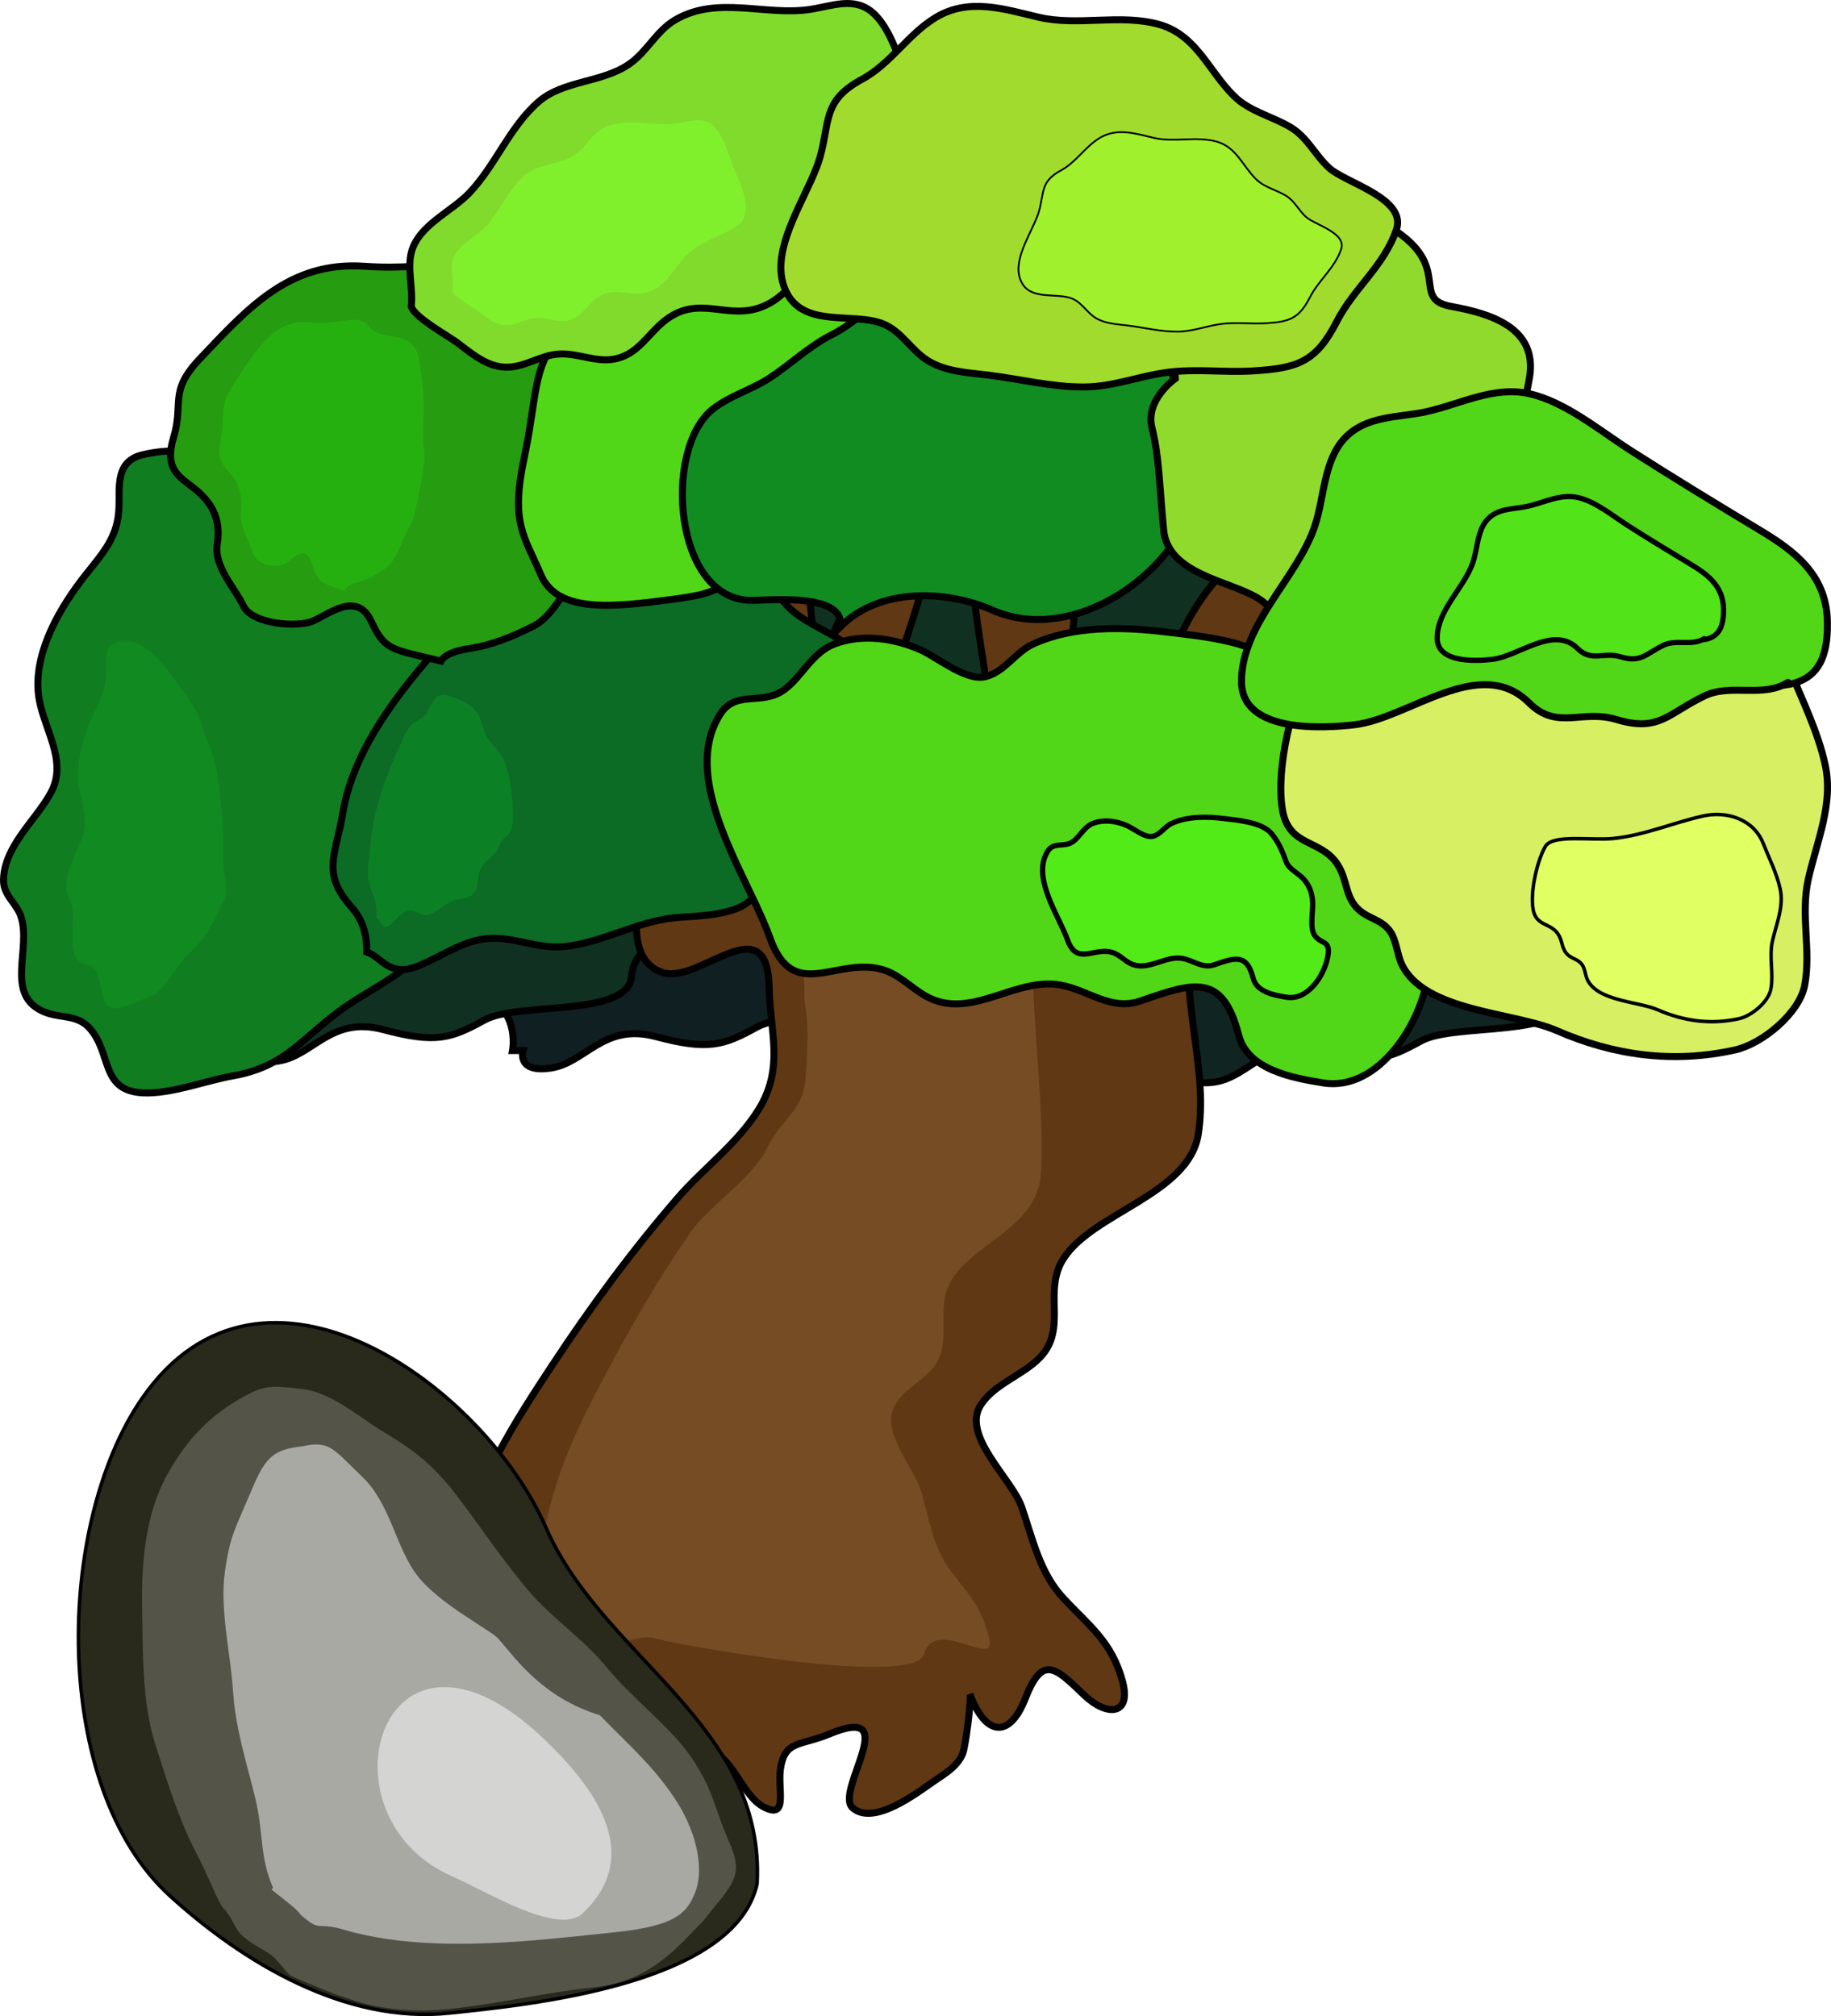 <svg id="test" version="1.0" xmlns="http://www.w3.org/2000/svg" xmlns:xlink="http://www.w3.org/1999/xlink" x="0px" y="0px"
	 width="262.005px" height="288.538px" viewBox="0 0 262.005 288.538" enable-background="new 0 0 262.005 288.538"
	 xml:space="preserve">
<g id="Calque_2">
	<path fill="#101F21" stroke="#000000" stroke-miterlimit="10" d="M101.464,95.229c0,0-7.518-0.776-13.478,7.063
		s-12.09,6.998-14.59,12.998s-3.823,12.799-3.323,16.049s-4.318,9.383-0.03,11.633s3.296,7.383,3.296,7.383h1.5
		c0,0-0.977,3.25,4,2.5s7.5-6.5,15-4.5s9.667,1.292,14.5-1.375s20.592-0.313,21.046-6.313s9.431-6.28,11.954-9.781
		s7.75-1.766,7.5-8.266s-3.5-15.258-6.5-16.508s-10.25-5.754-10.5-7.754s-10.5-7.752-16.25-7.252s-10.875-1.626-12.5,1.249
		S101.464,95.229,101.464,95.229z"/>
	<path fill="#102421" stroke="#000000" stroke-miterlimit="10" d="M196.464,97.229c0,0-7.518-0.776-13.478,7.063
		s-12.09,6.998-14.59,12.998s-3.823,12.799-3.323,16.049s-4.318,9.383-0.03,11.633s3.296,7.383,3.296,7.383h1.5
		c0,0-0.977,3.25,4,2.5s7.5-6.5,15-4.5s9.667,1.292,14.5-1.375s20.592-0.313,21.046-6.313s9.431-6.28,11.954-9.781
		s7.75-1.766,7.5-8.266s-3.5-15.258-6.5-16.508s-10.25-5.754-10.5-7.754s-10.5-7.752-16.25-7.252s-10.875-1.626-12.5,1.249
		S196.464,97.229,196.464,97.229z"/>
	<path fill="#103121" stroke="#000000" stroke-miterlimit="10" d="M62.464,94.229c0,0-7.518-0.776-13.478,7.063
		s-12.09,6.998-14.59,12.998s-3.823,12.799-3.323,16.049s-4.318,9.383-0.03,11.633s3.296,7.383,3.296,7.383h1.5
		c0,0-0.977,3.25,4,2.5s7.5-6.5,15-4.5s9.667,1.292,14.5-1.375s20.592-0.313,21.046-6.313s9.431-6.28,11.954-9.781
		s7.75-1.766,7.5-8.266s-3.5-15.258-6.5-16.508s-10.25-5.754-10.5-7.754s-10.5-7.752-16.25-7.252s-10.875-1.626-12.5,1.249
		S62.464,94.229,62.464,94.229z"/>
	<path fill="#103121" stroke="#000000" stroke-miterlimit="10" d="M141.464,65.229c0,0-7.518-0.776-13.478,7.063
		s-12.09,6.998-14.59,12.998s-3.823,12.799-3.323,16.049s-4.318,9.383-0.03,11.633s3.296,7.383,3.296,7.383h1.5
		c0,0-0.977,3.25,4,2.5s7.5-6.5,15-4.5s9.667,1.292,14.5-1.375s20.592-0.313,21.046-6.313s9.431-6.28,11.954-9.781
		s7.75-1.766,7.5-8.266s-3.5-15.258-6.5-16.508s-10.25-5.754-10.5-7.754s-10.5-7.752-16.25-7.252s-10.875-1.626-12.5,1.249
		S141.464,65.229,141.464,65.229z"/>
	<path fill="#603813" stroke="#000000" stroke-miterlimit="10" d="M60.171,249.854c-0.434-0.32,2.603-11.88,2.867-13.324
		c0.904-4.942,1.729-9.907,2.942-14.786c2.52-10.136,7.384-17.78,13.048-26.372c5.482-8.317,11.399-16.357,17.918-23.896
		c3.71-4.29,8.584-7.815,11.595-12.671c3.709-5.984,1.657-11.088,1.516-17.537c-0.257-11.69-9.81-0.606-15.055-2.037
		c-5.297-1.447-4.164-9.31-2.83-13.043c1.667-4.667,2-7.667,1-12.668c-1.009-5.045-1.938-12.426-7.897-13.898
		c-4.623-1.143-10.028,1.884-13.913,4.05c-8.472,4.722-17.072,9.267-24.741,15.252c-4.99,3.895-10.496,7.912-11.781-1.402
		c-1.333-9.667-1.667-16.667,4.667-15.667s2,1.333,10.333,0.333s8.333-1,8.333-1s4.334-4.667,8.667-5s9-3.667,17-3.333
		c7.998,0.333,10.332-0.333,14.33,3.331c8.767,8.033,8.913,18.851,5.248,29.487c-0.006,0.016,8.188,1.893,8.731,2.251
		c1.936,1.277,3.348,4.715,6.214,3.164c2.825-1.529,1.959-7.01,0.909-9.269c-1.58-3.4-5.126-5.302-7.188-8.371
		c-5.008-7.454-5.335-19.084-4.414-27.684c0.282-2.634,1.621-12.818,6.27-8.517c1.806,1.671,2.993,18.871,2.4,19.108
		c1.028-0.411,4.119-9.978,7.5-14.076c3.815-4.625,7.952-3.813,9.001-3.758c1.157,0.068-2.851,12.042-3.185,13.019
		c-0.784,2.293-1.309,4.669-2.026,6.918c-0.902,2.828-3.08,4.766-4.04,7.646c-1.5,4.5-0.5,4.5,1.25,5.75s3.75,1,5,3.75
		s1.25-0.25,3.75,7s2.5,7.25,2.5,7.25s-0.25-1,1.5,3.75s3.25,7,6.25,3.5s3.5-8,1.25-10.5c-1.172-1.302-2.252-11.321-2.983-21.018
		c-0.563-7.451-2.344-14.811-2.863-22.212c-0.241-3.432,0.436-6.972,3.985-8.188c3.561-1.22,9.297,0.592,10.166,4.71
		c1.762,8.341-2.199,17.437,0.229,25.691c1.25,4.25-0.033,22.517,0.717,24.517s0,3.5,3,4c3.369,0.562,6.453-17.473,6.89-19.973
		c1.604-9.183,1.682-19.071,6.867-27.176c5.578-8.72,13.021-13.198,23.314-10.716c-3.178,9.373-10.934,18.259-16.049,26.685
		c-6.01,9.896-7.499,22.229-8.226,33.663c-0.545,8.582,2.665,17.205,1.328,25.742c-1.351,8.629-15.094,11.195-19.302,17.831
		c-2.987,4.709,0.639,9.925-3.315,14.083c-2.439,2.564-6.485,3.775-8.463,6.759c-2.929,4.418,4.422,10.65,5.811,14.663
		c1.571,4.537,2.577,9.41,5.949,13.036c3.765,4.048,6.947,6.241,8.482,11.928c1.33,4.926-2.284,5.044-5.481,1.972
		c-4.173-4.009-5.96-5.828-8.445,0.514c-2.298,5.86-5.774,5.24-7.913-0.7c0.266,0.738-0.635,7.529-1,8.47
		c-0.743,1.909-2.515,2.914-4.137,4.027c-2.382,1.636-8.636,6.497-11.656,3.806c-2.635-2.35,7.492-15.094-3.338-10.546
		c-4.032,1.693-6.413,0.815-6.984,5.063c-0.399,2.971,1.172,7.306-2.483,5.313c-3.468-1.891-4.653-8.906-9.682-8.301
		c-3.638,0.438-3.452,4.783-6.567,1.426c-1.944-2.095-1.22-10.564-3.85-11.316c-1.75-0.5-6.5,0.5-10,2s-0.5,1.5-5,6.25
		c-1.308,1.381-3.222,5.055-5.186,5.563C66.168,254.875,62.113,251.283,60.171,249.854z"/>
	<path fill="#754C24" d="M115.105,142.178c0.077-2.705-0.611-5.732-1.317-7.635c-1.063-2.865-3.444-4.467-4.831-7.054
		c-3.366-6.279-3.587-16.081-2.966-23.326c0.19-2.22,1.09-10.8,4.212-7.176c1.214,1.406,2.013,15.9,1.614,16.1
		c0.691-0.346,2.769-8.407,5.041-11.86c2.564-3.896,5.344-3.213,6.048-3.167c0.779,0.058-1.916,10.148-2.14,10.971
		c-0.527,1.933-0.88,3.935-1.361,5.83c-0.607,2.382-2.072,4.015-2.715,6.442c-1.01,3.792-0.338,3.792,0.838,4.845
		c1.177,1.054,2.521,0.843,3.362,3.16c0.839,2.317,0.734,11.96,2.52,5.898c1.198-4.069,1.402-8.768,1.402-8.768
		s1.075,5.116,2.25,9.12c1.176,4.002,1.865-0.197,3.881-3.147c2.016-2.948,1.707,8.274,0.195,6.167
		c-0.788-1.097-1.514-9.539-2.007-17.709c-0.376-6.278-1.573-12.48-1.923-18.717c-0.163-2.891,0.293-5.875,2.678-6.898
		c2.393-1.03,6.25,0.499,6.833,3.968c1.185,7.028-1.479,14.692,0.154,21.647c0.84,3.581-0.023,18.972,0.481,20.657
		c0.503,1.687-0.766-8.772,1.252-8.352c2.264,0.474,9.685-6.706,9.195,2.928c-0.367,7.231,1.958,25.383,1.061,32.575
		c-0.906,7.273-10.144,9.434-12.972,15.026c-2.008,3.966,0.431,8.363-2.229,11.864c-1.639,2.161-4.358,3.184-5.686,5.696
		c-1.97,3.722,2.972,8.974,3.904,12.354c1.056,3.823,1.731,7.929,3.997,10.984c2.53,3.41,4.669,5.258,5.701,10.05
		c0.896,4.15-7.66-3.214-9.302,1.908c-0.02,0.062-0.038,0.125-0.06,0.188c-1.543,4.939-36.947-1.69-38.715-2.325
		c-1.176-0.419-4.368,0.422-6.721,1.685c-2.353,1.265-10.965-3.688-10.786-4.905c0.607-4.165,1.162-8.348,1.977-12.457
		c1.692-8.543,4.962-14.985,8.77-22.226c3.684-7.007,7.661-13.782,12.041-20.133c2.493-3.615,8.84-7.772,10.864-11.864
		c2.491-5.042,5.268-5.14,5.652-10.555C115.993,144.236,115.029,144.864,115.105,142.178z"/>
</g>
<g id="Calque_3">
	<path fill="#29291C" stroke="#000000" stroke-width="0.5" stroke-miterlimit="10" d="M108.339,269.604
		c1.217-22.824-22.047-32.264-30.213-50.973c-8.83-20.228-40.555-43.418-57.787-18.527c-12.486,18.036-13.066,55.735,4,71.25
		c10.41,9.463,25.019,18.327,40,16.75C76.008,286.876,105.139,283.99,108.339,269.604L108.339,269.604z"/>
	<g id="Calque_4">
	</g>
	<path fill="#545449" d="M32.089,273.229c-0.792-0.646-2.069-4.387-4.183-8.399c-2.114-4.013-3.802-9.239-5.692-15.226
		c-1.89-5.986-1.755-12.809-1.875-19.375s0.429-13.498,3.625-19.25c2.985-5.373,6.313-8.382,10.084-10.625
		c3.771-2.242,4.716-2.023,8.791-1.625c4.075,0.399,7.228,3.073,11.125,5.625c2.959,1.938,6.714,3.596,11.25,9.5
		c3.219,4.188,6.726,9.464,10.375,13.75s7.76,6.759,11.375,11.188c3.616,4.429,8.953,8.264,12.07,12.88
		c3.117,4.615,3.15,7.086,5.305,11.934c2.21,4.973,0.5,6-3.75,11.333c-4.167,4.333-7.842,8.682-15.792,9.499
		c-7.95,0.818-18.129,3.438-24.995,3.292c-6.867-0.146-9.663-1.757-11.338-2.125c0,0-6.191-2.459-6.875-2.875s-1.734-2.195-2.875-3
		s-2.504-1.38-3.875-2.546S33.464,274.729,32.089,273.229z"/>
	<g id="Calque_5">
		<path fill="#A9A9A4" d="M39.089,270.214c-2.022-4.652-1.307-7.763-2.583-12.963s-2.81-9.884-3.167-15.288
			s-1.902-11.678-1.167-16.941s1.499-6.222,3.5-11c2.196-5.242,3.042-6.542,7.667-7.042c3.875-0.875,4.408,0.464,8.5,4.375
			s4.775,10.199,7.963,14.25c3.188,4.05,10.488,7.715,11.537,8.945c2.65,3.111,6.462,8.449,14.5,10.93
			c4.409,4.516,7.509,7.158,10.625,11.771s4.319,9.949,3.092,13.354c-1.229,3.404-3.156,5.063-11.779,5.953
			c-3.729,0.385-7.917,0.866-12.292,1.205c-4.376,0.339-8.937,0.535-13.411,0.348c-4.475-0.187-8.861-0.756-12.888-1.947
			c-4.026-1.192-3.191,0.493-6.222-2.184c-0.313-0.719-4.02-3.412-4.078-3.547S39.089,270.214,39.089,270.214z"/>
	</g>
	<g id="Calque_6">
		<path fill="#D4D4D2" d="M64.589,268.479c-19.857-8.825-9.669-42.005,13.75-19.125c5.904,5.769,14.275,15.799,5,24.494
			C79.873,277.098,69.306,270.527,64.589,268.479C62.339,267.479,64.589,268.479,64.589,268.479z"/>
	</g>
</g>
<g id="Calque_7">
	<path fill="#107D21" stroke="#000000" stroke-miterlimit="10" d="M62.721,133.528c-1.26,1.566-2.56,3.095-4.081,4.415
		c-3.07,2.664-6.852,4.354-10.104,6.776c-5.554,4.136-7.877,7.956-15.174,9.248c-4.011,0.71-8.826,2.607-12.832,2.442
		c-6.231-0.257-4.477-5.645-7.695-9.244c-1.792-2.004-4.134-1.404-6.391-2.302c-5.919-2.356-1.872-9.022-3.46-13.733
		c-0.659-1.953-2.547-2.982-2.482-5.252c0.143-4.879,4.646-8.49,6.776-12.428c2.565-4.744-1.284-9.376-1.787-14.163
		c-0.643-6.11,3.209-12.554,6.866-17.151c2.529-3.18,4.547-5.389,4.671-9.592c0.087-2.944-0.506-6.494,3.294-7.438
		c9.637-2.394,18.433,3.207,25.43,9.246c3.255,2.809,9.463,7.193,11.087,11.253c1.371,3.427,4.262,5.995,5.572,9.524
		c1.749,4.71,2.309,10.055,3.183,14.994c0.614,3.472-0.097,6.965,0.18,10.449c0.181,2.277,2.309,6.652,0.59,8.538
		C65.081,130.517,63.919,132.039,62.721,133.528z"/>
	<path fill="#0C6B25" stroke="#000000" stroke-miterlimit="10" d="M80.261,80.956c-0.237,0.187-0.495,0.359-0.781,0.511
		c-2.479,1.318-5.336,1.537-7.824,2.791c-2.881,1.452-4.93,3.974-7.066,6.316c-6.473,7.096-13.892,15.961-15.532,25.75
		c-1.042,6.208-3.103,8.608,1.248,13.515c1.639,1.848,2.212,3.988,2.172,6.403c1.375,0.473,2.108,1.614,3.444,2.176
		c1.764,0.742,3.194,0.179,4.868-0.582c2.862-1.3,5.597-3.16,8.792-3.498c3.758-0.397,7.299,1.505,11.061,1.143
		c5.475-0.528,10.313-3.558,15.866-4.134c3.111-0.323,11.53-0.104,11.877-4.68c0.454-6,9.431-6.28,11.954-9.781
		s7.75-1.766,7.5-8.266c-0.229-5.938-2.109-13.515-7.419-16.926c-2.526-1.623-5.721-2.819-7.82-5.035
		c-1.402-1.479-1.891-3.234-3.308-4.67c-2.723-2.758-7.989-3.895-11.655-4.67c-3.188-0.675-6.581-1.442-9.854-1.061
		C83.848,76.717,83.105,78.714,80.261,80.956z"/>
	<path fill="#0C8025" d="M61.086,102.002c-0.062,0.099-0.128,0.19-0.201,0.271c-0.642,0.699-1.383,0.815-2.025,1.48
		c-0.745,0.771-1.274,2.109-1.829,3.352c-1.674,3.766-3.594,8.47-4.019,13.663c-0.27,3.294-0.804,4.567,0.323,7.172
		c0.424,0.98,0.573,2.115,0.563,3.396c0.355,0.251,0.545,0.857,0.891,1.155c0.457,0.393,0.825,0.095,1.26-0.309
		c0.74-0.69,1.448-1.677,2.275-1.856c0.972-0.211,1.889,0.799,2.86,0.606c1.419-0.28,2.67-1.888,4.106-2.194
		c0.806-0.171,2.983-0.055,3.074-2.483c0.117-3.184,2.44-3.332,3.093-5.19s2.006-0.937,1.939-4.385
		c-0.059-3.151-0.545-7.171-1.919-8.981c-0.653-0.861-1.479-1.496-2.022-2.671c-0.364-0.785-0.489-1.716-0.855-2.479
		c-0.706-1.463-2.068-2.066-3.018-2.478c-0.824-0.358-1.702-0.766-2.55-0.563C62.015,99.753,61.822,100.812,61.086,102.002z"/>
	<path fill="#269C10" stroke="#000000" stroke-miterlimit="10" d="M63.089,94.604c-7.25-1.75-8-1.5-10-5.75s-6-1-8.25,0
		s-8.75,0.487-10-2.131s-4.25-5.619-3.75-8.869s-0.5-5.5-2.75-7.5s-5-2.75-3.5-7.75s-0.75-6.5,3.752-11.252
		c6.842-7.223,12.808-13.977,23.498-13.248c11,0.75,15-2.25,18.75,1s14,0,15.5,7s1.67,9.5,1.21,13.25s0.911,6.25,0.226,9
		s-2.436,10.5-4.436,12.75s-4,7-7,8.5s-5.83,2.703-9.29,3.227S63.089,94.604,63.089,94.604z"/>
	<path fill="#52D618" stroke="#000000" stroke-miterlimit="10" d="M101.494,106.053c0.289-1.345,0.798-2.637,1.573-3.854
		c1.906-2.99,4.94-1.743,7.689-2.716c3.478-1.23,4.838-5.848,8.619-7.3c3.962-1.521,8.521-0.864,12.33,0.815
		c2.415,1.065,6.455,4.486,9.246,3.855c2.766-0.626,4.325-3.5,6.854-4.667c5.781-2.668,12.887-2.492,19.039-1.739
		c4.809,0.589,13.574,1.291,17.022,5.436c2.882,3.463,4.226,7.299,5.273,10.144c1.015,2.754,4.483,4.174,6.335,6.28
		c2.053,2.334,2.983,4.874,3.232,8.005c0.266,3.336-1.182,9.558,0.745,12.33c2.172,3.123,5.398,1.737,4.901,6.509
		c-0.74,7.078-7.054,17.098-14.984,15.832c-4.235-0.676-10.827-1.836-12.105-6.793c-2.301-8.931-6.3-7.646-14.015-4.958
		c-4.313,1.503-7.441-1.531-11.497-2.261c-6.086-1.094-11.847,4.248-17.833,2.237c-2.778-0.934-4.698-3.518-7.453-4.388
		c-6.66-2.1-12.907,4.941-16.293-4.609C107.487,126.635,99.54,115.121,101.494,106.053z"/>
	<path fill="#52D618" stroke="#000000" stroke-miterlimit="10" d="M108.117,82.253c-7.298,1.985-4.051,2.504-12.154,3.559
		s-16.208,2.021-18.57-3.559c-2.363-5.581-4.39-7.338-2.363-16.83c2.025-9.491,1.012-14.061,6.415-18.279
		c5.402-4.218-1.168-13.007,9.714-11.952s14.596,1.054,23.374,1.758c8.779,0.703,11.497,4.997,12.164,8.123
		c0.666,3.126,13.159-1.092,11.809,4.883c-1.352,5.976-0.339,8.457-1.352,10.907c-1.013,2.451-3.713,11.026-7.765,12.539
		c-4.052,1.512-5.065,6.346-9.455,8.851C115.545,84.758,108.117,82.253,108.117,82.253z"/>
	<path fill="#108C21" stroke="#000000" stroke-miterlimit="10" d="M119.159,87.196c-2.732-1.932-9.601-1.274-11.571-1.272
		c-11.204,0.015-12.73-21.6-5.651-27.323c2.364-1.91,5.44-2.754,7.994-4.385c3.078-1.964,5.717-4.592,8.985-6.254
		c6.701-3.407,7.332-8.326,15.813-6.612c5.694,1.15,11.853,0.354,17.462-0.885c2.52-0.556,7.218-2.813,9.771-1.522
		c2.564,1.295,2.616,5.37,3.2,7.829c1.496,6.305,6.016,11.874,6.528,18.441c1.088,14-16.614,27.843-29.611,22.133
		c-6.835-3.003-16.277-3.212-21.813,2.334C120.416,88.568,119.97,87.769,119.159,87.196z"/>
	<path fill="#90DA2D" stroke="#000000" stroke-miterlimit="10" d="M168.172,54.188c-0.333-5.667-0.333-11.667,2.667-15
		s6.666-8.165,13.333-8.083s10.334-2.251,16.667,2.749s1.306,9,6.819,10s12.514,3,11.181,10.333s-2.666,13.453-7.333,14.893
		s0.972,7.978-3.848,10.875s-5.82,10.565-10.486,11.565s-12.666-1-15.666-4.667s-14.333-3.75-15-11.042s-0.667-10.591-1.667-14.608
		S168.172,54.188,168.172,54.188z"/>
	<path fill="#80DB2D" stroke="#000000" stroke-miterlimit="10" d="M58.839,43.852c0.313-2.503-0.631-5.508,0.064-7.894
		c1.102-3.768,5.672-5.651,8.22-8.31c3.797-3.962,5.8-9.534,10.006-13.137c3.532-3.025,9.055-2.651,12.938-5.36
		c2.541-1.772,3.839-4.701,6.533-6.292c6.02-3.555,12.894-0.545,19.324-1.514c3.205-0.483,6.399-1.911,9.099,0.59
		c3.02,2.798,4.12,8.619,5.816,12.253c2.333,5,4,11,0,13.333c-4.156,2.425-9.017,3.825-12.543,7.205
		c-3.063,2.937-4.92,7.335-9.016,9.089c-5.224,2.236-9.252-1.949-14.344,2.23c-2.027,1.663-3.379,4.074-5.931,5.037
		c-2.844,1.072-5.272-0.243-8.077-0.413c-2.866-0.174-4.648,1.304-7.303,1.782c-3.295,0.593-5.736-1.553-8.182-3.399
		C64.176,48.093,59.296,45.423,58.839,43.852z"/>
	<path fill="#A1DB2D" stroke="#000000" stroke-miterlimit="10" d="M111.771,37.507c0.391-5.125,4.418-10.832,5.601-15.123
		c1.405-5.098,0.363-8.01,5.968-11.031c4.125-2.223,6.598-6.476,10.573-8.862c4.719-2.833,9.695-1.216,14.677-0.034
		c5.639,1.337,11.639-0.522,17.244,1.035c5.376,1.494,7.101,6.667,10.734,10.247c2.257,2.223,5.402,2.882,8.058,4.445
		c2.467,1.452,3.542,4.019,5.585,5.871c2.354,2.134,11.109,4.321,9.611,8.793c-1.732,5.164-6.122,8.454-8.516,13.131
		c-3.005,5.869-5.64,6.733-12.134,7.111c-3.96,0.23-7.958-0.317-11.906,0.168c-4.15,0.511-7.898,2.102-12.142,2.125
		c-4.605,0.024-9.131-1.131-13.68-1.695c-2.921-0.362-6.063-0.473-8.648-2.058c-2.452-1.504-3.809-4.313-6.604-5.351
		c-4.142-1.532-10.857,0.522-13.488-4.134C111.89,40.702,111.647,39.134,111.771,37.507z"/>
	<path fill="#D6EF63" stroke="#000000" stroke-miterlimit="10" d="M194.474,130.232c-2.027-1.793-1.616-4.25-3.074-6.503
		c-2.417-3.735-6.985-2.427-7.894-7.875c-1-6,1.5-15.705,3.833-19.705s14.5-1.795,21.502-2.545
		c9.868-1.058,18.611-4.949,28.165-7.074c7.386-1.643,15.814,1.004,18.832,8.615c1.85,4.668,4.263,9.381,5.335,14.313
		c1.218,5.598-1.214,11-2.417,16.366c-1.156,5.162,0.444,10.168-0.524,15.223c-0.758,3.954-6.037,8.334-9.922,9.206
		c-8.922,2.001-17.487,0.769-25.531-2.747c-6.083-2.659-19-2.682-22.206-9.523c-0.689-1.471-0.74-3.477-1.724-4.783
		C197.65,131.609,195.885,131.488,194.474,130.232z"/>
	<path fill="#52D618" stroke="#000000" stroke-miterlimit="10" d="M258.978,96.663c1.969-1.557,2.603-4.269,2.506-7.859
		c-0.181-6.72-4.961-10.104-9.732-12.976c-6.147-3.7-12.265-7.428-18.326-11.304c-4.539-2.9-9.403-7.017-14.616-8.184
		c-5.077-1.135-9.889,1.529-14.775,2.593c-3.88,0.845-8.518,0.507-11.591,3.753c-3.03,3.2-2.926,8.397-4.27,12.504
		c-2.439,7.451-10.545,14.078-10.521,22.353c0.022,7.502,12.006,6.667,16.188,6.179c7.723-0.903,17.907-10.111,24.938-3.153
		c4.085,4.042,7.495,0.893,12.559,2.415c6.104,1.835,7.361-0.903,12.603-3.403c3.76-1.793,8.329,0.339,11.905-1.919
		c-0.02-0.027-0.3,0.361-0.3,0.361C256.982,97.811,258.11,97.349,258.978,96.663z"/>
	<path fill="#E0FF63" stroke="#000000" stroke-width="0.5" stroke-miterlimit="10" d="M224.369,136.669
		c-0.923-0.817-0.736-1.936-1.4-2.961c-1.099-1.7-3.179-1.104-3.592-3.584c-0.456-2.731,0.683-7.148,1.745-8.97
		c1.062-1.82,6.602-0.817,9.787-1.159c4.491-0.48,8.47-2.252,12.82-3.22c3.362-0.748,7.198,0.458,8.571,3.922
		c0.843,2.124,1.94,4.27,2.43,6.515c0.553,2.548-0.553,5.007-1.102,7.45c-0.526,2.349,0.202,4.628-0.238,6.928
		c-0.345,1.8-2.746,3.794-4.517,4.191c-4.061,0.911-7.96,0.35-11.621-1.25c-2.77-1.21-8.648-1.221-10.107-4.334
		c-0.315-0.67-0.337-1.583-0.784-2.178C225.816,137.295,225.011,137.24,224.369,136.669z"/>
	<path fill="#26B010" d="M49.259,84.558c-3.345-1.19-3.689-1.021-4.612-3.911c-0.924-2.891-2.77-0.679-3.808,0
		c-1.039,0.681-4.038,0.332-4.616-1.45c-0.577-1.78-1.961-3.821-1.73-6.031c0.23-2.211-0.231-3.741-1.269-5.103
		c-1.04-1.36-2.308-1.869-1.616-5.27c0.692-3.402-0.346-4.421,1.731-7.654c3.157-4.912,5.911-9.506,10.845-9.011
		c5.074,0.509,6.922-1.531,8.653,0.679c1.729,2.212,6.46,0,7.152,4.763c0.692,4.76,0.771,6.461,0.559,9.012
		c-0.212,2.549,0.421,4.25,0.104,6.12c-0.315,1.871-1.122,7.143-2.046,8.672c-0.924,1.531-1.846,4.762-3.229,5.781
		c-1.386,1.022-2.691,1.839-4.29,2.195C49.491,83.708,49.259,84.558,49.259,84.558z"/>
	<path fill="#108A21" d="M30.902,131.21c-0.435,0.897-0.881,1.773-1.406,2.529c-1.058,1.525-2.359,2.494-3.48,3.881
		c-1.912,2.369-2.712,4.556-5.225,5.297c-1.381,0.407-3.04,1.493-4.419,1.398c-2.146-0.147-1.542-3.233-2.65-5.295
		c-0.617-1.147-1.423-0.804-2.2-1.318c-2.039-1.349-0.645-5.167-1.192-7.865c-0.227-1.119-0.877-1.708-0.855-3.009
		c0.049-2.794,1.6-4.862,2.333-7.118c0.883-2.717-0.442-5.37-0.615-8.111c-0.221-3.5,1.105-7.191,2.365-9.824
		c0.871-1.821,1.565-3.086,1.608-5.494c0.03-1.686-0.174-3.719,1.134-4.26c3.318-1.372,6.348,1.836,8.757,5.295
		c1.121,1.609,3.259,4.12,3.818,6.445c0.472,1.963,1.467,3.434,1.919,5.455c0.602,2.698,0.795,5.759,1.096,8.588
		c0.211,1.989-0.034,3.989,0.061,5.985c0.063,1.304,0.795,3.81,0.204,4.89C31.714,129.486,31.314,130.357,30.902,131.21z"/>
	<path fill="#52EB18" stroke="#000000" stroke-width="0.75" stroke-miterlimit="10" d="M149.31,123.338
		c0.114-0.533,0.316-1.045,0.623-1.527c0.755-1.185,1.957-0.69,3.047-1.076c1.377-0.488,1.917-2.317,3.415-2.893
		c1.569-0.603,3.376-0.342,4.886,0.323c0.956,0.422,2.557,1.777,3.663,1.527c1.096-0.248,1.713-1.387,2.715-1.849
		c2.291-1.057,5.106-0.987,7.544-0.689c1.905,0.233,5.378,0.511,6.744,2.154c1.143,1.372,1.674,2.892,2.09,4.019
		c0.401,1.091,1.776,1.654,2.51,2.488c0.813,0.925,1.182,1.931,1.28,3.171c0.105,1.322-0.468,3.787,0.296,4.885
		c0.86,1.237,2.139,0.688,1.941,2.579c-0.293,2.804-2.795,6.774-5.937,6.272c-1.679-0.268-4.29-0.727-4.796-2.691
		c-0.912-3.539-2.496-3.03-5.554-1.964c-1.708,0.596-2.947-0.606-4.555-0.896c-2.411-0.433-4.694,1.683-7.065,0.887
		c-1.102-0.37-1.862-1.394-2.953-1.738c-2.64-0.832-5.114,1.958-6.456-1.827C151.684,131.493,148.535,126.931,149.31,123.338z"/>
	<path fill="#52E318" stroke="#000000" stroke-width="0.75" stroke-miterlimit="10" d="M245.402,90.908
		c0.963-0.761,1.272-2.086,1.226-3.841c-0.088-3.285-2.425-4.939-4.758-6.342c-3.004-1.808-5.994-3.631-8.957-5.525
		c-2.219-1.418-4.597-3.43-7.144-4c-2.482-0.555-4.834,0.748-7.223,1.268c-1.896,0.413-4.163,0.247-5.665,1.834
		c-1.481,1.563-1.431,4.104-2.088,6.112c-1.192,3.642-5.153,6.881-5.142,10.926c0.011,3.667,5.868,3.259,7.912,3.021
		c3.774-0.441,8.753-4.942,12.189-1.542c1.997,1.976,3.663,0.437,6.139,1.181c2.983,0.897,3.598-0.441,6.16-1.663
		c1.837-0.876,4.071,0.166,5.818-0.938c-0.01-0.013-0.146,0.177-0.146,0.177C244.428,91.47,244.979,91.244,245.402,90.908z"/>
	<path fill="#A1F02D" stroke="#000000" stroke-width="0.25" stroke-miterlimit="10" d="M145.757,38.096
		c0.204-2.686,2.316-5.678,2.936-7.927c0.736-2.672,0.19-4.199,3.129-5.782c2.161-1.165,3.457-3.394,5.542-4.645
		c2.473-1.485,5.082-0.638,7.692-0.019c2.956,0.701,6.101-0.273,9.039,0.543c2.818,0.783,3.722,3.495,5.627,5.371
		c1.183,1.166,2.831,1.511,4.223,2.33c1.294,0.761,1.857,2.106,2.929,3.077c1.234,1.119,5.823,2.265,5.038,4.609
		c-0.908,2.707-3.21,4.432-4.465,6.883c-1.574,3.077-2.955,3.529-6.359,3.727c-2.076,0.121-4.172-0.167-6.24,0.088
		c-2.177,0.268-4.142,1.102-6.365,1.114c-2.414,0.012-4.786-0.593-7.171-0.888c-1.53-0.19-3.178-0.248-4.533-1.079
		c-1.285-0.788-1.996-2.261-3.461-2.805c-2.171-0.803-5.691,0.274-7.069-2.167C145.818,39.77,145.691,38.948,145.757,38.096z"/>
	<path fill="#80F02D" d="M64.753,41.646c0.176-1.412-0.356-3.106,0.036-4.451c0.621-2.125,3.198-3.187,4.635-4.686
		c2.141-2.234,3.271-5.376,5.643-7.408c1.991-1.706,5.105-1.495,7.295-3.023c1.433-1,2.165-2.651,3.684-3.548
		c3.395-2.005,7.271-0.308,10.896-0.854c1.808-0.272,3.609-1.078,5.131,0.333c1.703,1.578,2.323,4.86,3.28,6.909
		c1.315,2.819,2.255,6.203,0,7.519c-2.344,1.368-5.085,2.157-7.073,4.063c-1.728,1.656-2.774,4.137-5.084,5.125
		c-2.945,1.261-5.217-1.099-8.088,1.257c-1.144,0.938-1.905,2.297-3.344,2.84c-1.604,0.604-2.974-0.137-4.555-0.233
		c-1.616-0.098-2.621,0.735-4.118,1.005c-1.858,0.334-3.234-0.876-4.613-1.917C67.762,44.038,65.011,42.532,64.753,41.646z"/>
</g>
</svg>
